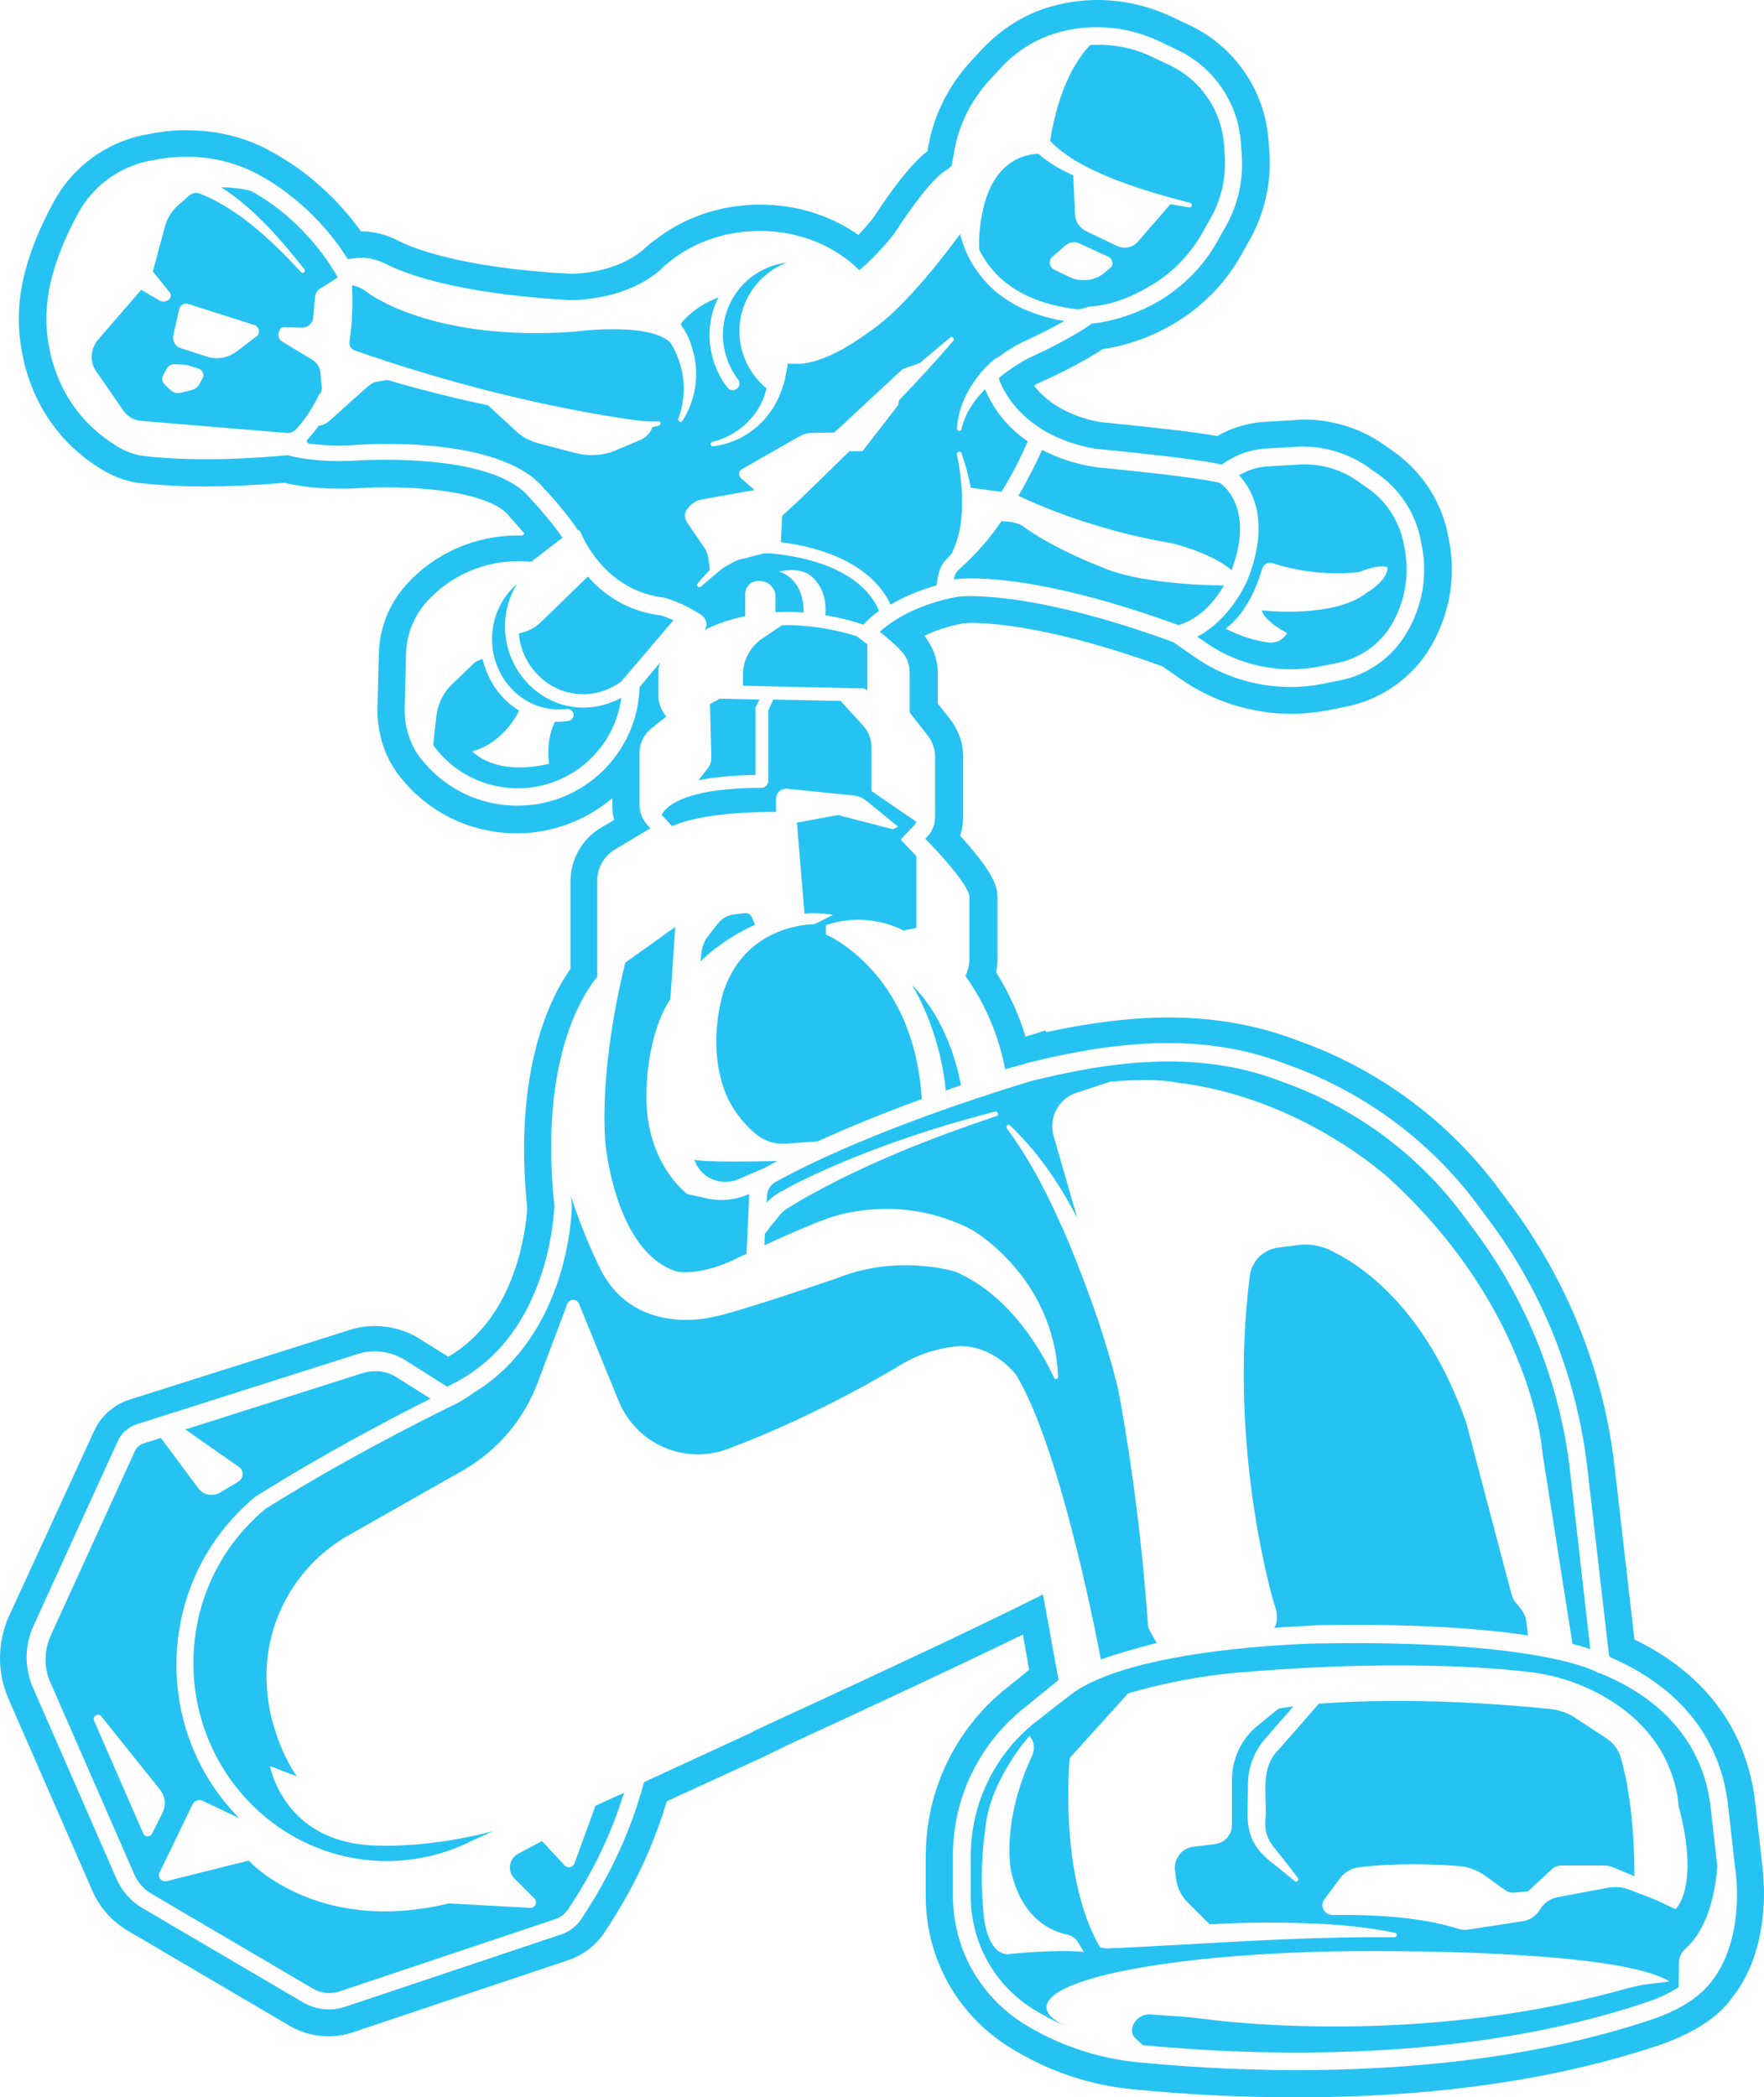 <svg width="1649" height="1960" viewBox="0 0 1649 1960" fill="none" xmlns="http://www.w3.org/2000/svg">
<path d="M542.871 497.5C543.705 500 564.955 552.083 620.371 558.333L621.621 558.75C622.455 558.75 639.121 563.75 655.371 574.583C657.871 576.25 659.955 579.167 660.371 582.5C660.788 585.833 659.538 587.5 658.288 588.75C671.205 582.5 684.121 578.333 696.621 575.833V555C696.621 548.333 702.038 542.917 708.705 542.917H710.371C718.288 542.917 724.955 549.583 724.955 557.5V572.083C734.121 571.667 742.871 571.667 751.205 572.5C751.621 539.583 728.288 534.167 728.288 534.167C745.788 530 755.371 536.25 755.371 536.25C771.621 547.083 772.455 566.25 771.621 575C787.455 577.5 799.955 581.25 807.038 583.75C809.538 580.833 814.538 576.25 821.621 570.833C817.871 560.833 799.538 524.583 719.955 517.083H714.538L691.621 522.917C689.121 523.333 687.038 524.583 684.538 525.833L675.788 530.833C668.705 536.667 662.038 542.5 654.955 548.333C653.288 550 650.371 547.083 652.038 545.417C655.788 540.833 659.538 536.667 663.705 532.5L662.038 521.25C661.205 517.083 659.955 513.333 657.455 510.417L642.038 487.917C639.538 484.167 639.538 479.167 642.455 475.833L643.705 474.167C647.038 470 651.621 467.5 656.621 466.667L705.371 457.917L692.871 447.083C689.955 444.583 690.371 440 693.705 438.333L747.038 407.917C750.788 405.833 754.538 404.583 758.705 404.583L779.955 404.167L843.705 345L859.955 339.167C869.121 331.25 878.705 323.333 888.288 315.417C889.955 313.75 892.871 316.667 891.205 318.333C874.955 337.5 857.871 355.833 840.371 374.167L839.538 378.75L806.205 421.667H794.121C778.705 436.667 763.288 451.667 747.871 466.667C742.455 471.667 736.621 477.083 731.205 482.083L729.955 506.667C803.288 516.25 825.788 550 832.455 565C843.288 558.75 857.455 552.083 875.371 547.083L876.621 539.583C877.871 532.083 881.205 525.417 886.621 520.833C887.455 519.583 889.121 517.917 889.955 516.667C892.871 510.833 894.955 504.167 896.621 497.5C899.955 481.667 899.955 465.417 898.288 449.167C897.455 440.833 896.205 432.5 894.538 424.583C894.121 422.083 897.871 420.833 898.705 423.333C902.455 433.75 905.371 444.583 907.455 455.833L936.205 459.583C948.705 439.583 956.621 421.667 960.788 412.5C944.955 401.667 930.371 386.25 920.788 363.75C910.371 374.167 902.038 386.667 898.705 401.25C898.288 403.75 894.538 402.917 894.538 400.417C895.371 387.917 899.121 375.833 905.371 365C908.705 359.167 912.455 353.75 916.621 348.75V348.333L918.705 346.25C922.038 342.5 925.788 338.75 929.955 335.417C931.205 334.583 932.038 334.167 933.288 333.75C939.955 328.75 947.038 324.167 954.538 320.417L954.955 320C955.371 320 975.788 310.833 994.955 300C960.371 294.167 933.705 280 916.205 257.083C906.621 245 900.788 231.667 897.455 218.75C888.705 230.833 846.205 288.333 812.038 310.417C793.288 324.167 770.371 337.917 748.288 340H736.205C736.205 345 734.121 350.833 733.705 355L731.621 361.667C731.205 363.75 729.955 366.25 729.121 368.333C726.621 374.583 723.288 381.25 718.705 386.667C712.038 396.25 702.455 403.75 692.455 409.167C684.121 413.333 675.788 415.833 666.621 417.083C665.371 417.083 664.538 416.25 664.121 415.417C664.121 414.167 664.955 413.333 665.788 412.917C687.871 407.917 707.038 391.25 714.538 370C714.955 368.333 715.788 365.417 716.621 362.917C701.205 350.417 691.205 330.833 691.205 309.583C691.205 280.417 709.538 255.417 735.371 245.417C701.621 249.583 675.788 278.333 675.788 312.917C675.788 327.917 680.788 342.5 689.955 354.583C692.038 357.5 691.621 361.25 688.705 363.333C687.455 364.167 686.205 364.583 684.955 364.583C682.871 364.583 681.205 363.75 679.955 362.083C669.121 347.917 663.288 330.833 663.288 312.917C663.288 300.417 666.205 288.333 671.621 277.917C652.871 285 641.621 295.833 636.205 302.917C641.205 310 644.955 317.5 647.038 325.417C650.788 337.083 651.621 349.167 649.955 360.833C648.288 372.5 644.121 383.75 637.871 393.333C636.621 395.417 633.288 393.75 634.121 391.25C643.288 366.667 639.538 340.833 626.621 320C605.788 300.417 536.621 310 536.621 310C403.705 319.583 344.121 273.75 344.121 273.75C337.871 268.75 332.455 267.083 329.121 266.667C329.538 278.75 329.955 296.667 327.038 316.667C327.038 317.5 326.621 318.333 326.621 319.583C326.205 322.917 328.288 326.667 331.621 327.5C411.621 355.417 494.538 377.083 578.288 390.417C590.371 392.083 603.288 394.583 615.371 393.75C616.621 393.75 617.455 394.583 617.455 395.833C617.455 397.5 614.538 398.333 609.955 399.167C607.871 404.583 603.705 409.167 598.288 411.25L576.621 420.417C564.538 425.833 550.788 426.667 537.871 423.333L502.871 414.167C495.371 412.083 488.288 408.333 482.871 403.333L456.205 378.75C434.121 374.167 412.038 368.75 389.955 362.917C380.788 360.417 371.205 357.917 362.038 355L352.871 356.667C349.538 357.083 346.621 358.75 343.705 361.25L307.871 393.333C304.955 395.833 301.621 397.5 297.871 397.917C294.538 402.5 291.205 406.667 287.455 410.833C286.205 412.083 287.038 414.167 288.705 414.583C299.121 415.833 313.705 417.083 331.621 415.833C337.038 415.417 466.621 405.833 508.288 456.25C511.621 459.583 530.788 480.417 540.371 495.833C541.205 495 542.038 496.25 542.871 497.5ZM669.121 384.583C668.705 385 668.705 385 669.121 384.583V384.583ZM300.788 362.083L299.538 348.333C299.121 343.333 296.205 338.75 292.038 336.25L263.705 319.167C261.205 317.5 259.955 314.583 260.371 311.667L260.788 310C261.205 307.5 263.288 305.833 265.371 305.833L282.038 306.25C287.871 306.25 292.455 302.083 292.871 296.25L294.538 277.5C294.955 274.167 296.621 271.25 299.538 269.583L315.371 259.583C315.371 259.167 315.371 259.167 315.371 258.75L313.288 255C312.871 254.583 287.455 207.5 234.538 178.333C224.538 175.833 214.538 175 206.621 175C237.455 194.167 264.538 226.25 284.538 251.667C286.205 253.75 283.288 256.25 281.205 254.167L269.121 241.25C249.121 220.833 226.621 200.833 201.205 187.5C196.621 185 191.621 182.917 186.621 180.833C183.288 179.583 179.538 180.417 176.621 182.917L165.371 192.917C160.371 197.5 156.621 203.75 154.538 210.417L142.871 253.75L158.705 273.333C159.955 275 159.955 277.5 158.705 278.75L158.288 279.583C155.788 282.083 152.038 282.5 149.121 280.833L132.038 270.833L91.621 317.5C84.538 325.833 83.705 338.333 89.955 347.083L115.371 383.75C119.121 389.167 125.371 392.917 132.038 393.333L267.871 404.583C270.788 405 274.121 403.75 276.205 401.667C285.788 391.667 292.871 380 298.705 367.917C300.371 367.083 300.788 364.583 300.788 362.083ZM189.538 353.333L186.205 359.167C184.538 362.083 182.038 363.75 179.121 364.583L168.705 367.083C165.788 367.917 162.455 367.083 159.955 365L154.538 360C151.621 357.5 150.788 353.333 152.871 350L155.788 344.583C157.455 341.667 160.371 340 163.705 340.417L172.871 340.833C174.121 340.833 175.371 341.25 176.621 341.667L187.038 345C189.538 346.667 191.205 350.417 189.538 353.333ZM239.538 314.583L220.788 328.75C212.871 334.583 202.871 336.25 193.705 333.333L169.121 325.417C163.705 323.75 160.788 318.333 162.038 312.917L167.455 289.167C168.288 285 172.455 282.917 176.205 284.167L237.871 303.75C242.455 305.417 243.705 311.667 239.538 314.583ZM661.621 717.917C664.121 715 664.955 711.25 664.955 707.5L663.705 657.917L672.871 652.917L709.955 653.75L706.205 661.25V724.167C685.371 724.583 667.455 726.25 652.871 729.167L661.621 717.917ZM807.455 643.333L694.538 640.833V630.417C694.538 617.083 701.205 604.583 712.038 597.083L731.205 584.167C762.038 583.75 788.288 590.417 800.788 594.583L805.788 598.333C807.455 599.583 809.121 600.833 810.788 602.083V645L807.455 643.333ZM852.455 920.417C884.538 952.083 895.371 997.917 898.288 1014.17C893.288 1015.83 888.705 1017.5 884.121 1019.17C878.288 960 852.455 920.417 852.455 920.417ZM925.371 249.167C942.871 271.667 970.788 285 1008.29 289.167L1013.29 287.917L1017.87 286.667C1038.7 285 1056.62 278.333 1074.54 267.5L1075.37 267.083C1096.2 255 1112.87 237.5 1124.54 216.667L1132.04 203.333C1142.04 185.417 1146.2 165.417 1144.95 145L1144.12 134.167C1141.62 103.333 1122.87 75.417 1094.95 61.667L1078.29 53.75C1059.95 44.583 1039.54 40.833 1019.12 42.083C1008.29 53.333 989.955 79.167 981.621 131.667C1009.95 162.083 1075.79 180 1112.45 189.583C1114.95 190 1114.54 194.167 1111.62 193.75C1105.79 192.917 1099.95 191.667 1094.12 190.833L1063.7 225.833C1059.12 231.25 1051.2 232.917 1044.54 230L1014.95 215.833C1009.12 212.917 1005.37 207.083 1004.95 200.833L1003.29 163.75C999.955 162.5 997.038 160.833 993.705 159.167C989.955 157.5 979.121 151.25 970.788 143.75C955.788 144.167 926.621 152.083 917.871 201.25C917.871 201.25 914.538 215.417 915.371 233.333C918.288 238.75 921.205 244.167 925.371 249.167ZM983.705 240L996.205 229.167C999.955 226.25 1004.95 225.417 1009.12 227.5L1036.2 240C1040.37 242.083 1041.2 247.5 1037.87 250.417L1032.87 254.583C1023.7 262.5 1010.37 264.167 999.538 258.75L984.955 251.667C980.788 249.167 979.955 243.333 983.705 240ZM545.371 661.25C557.871 661.25 569.955 657.917 580.788 652.083C574.538 699.583 533.705 736.667 484.121 736.667C453.288 736.667 424.538 722.5 405.788 697.5C405.371 697.083 405.371 696.667 404.955 696.25L407.871 669.583C409.121 658.333 414.121 647.5 422.455 639.583L442.455 620.417C444.955 617.917 447.871 616.667 451.205 615.833C455.788 636.25 468.288 653.75 485.371 664.167C480.371 673.75 466.621 695.417 441.621 702.083C441.621 702.083 461.621 725.833 513.288 713.75C513.288 713.75 509.538 693.333 518.705 674.583C519.538 674.583 520.788 674.583 521.621 674.583C524.955 674.583 528.288 674.167 531.205 673.75C534.121 673.333 536.621 670.417 536.205 667.5C535.788 664.583 532.871 662.083 529.955 662.5C527.455 662.917 524.538 662.917 521.621 662.917C487.871 662.917 459.955 633.333 459.955 597.083C459.955 577.083 468.705 558.333 483.288 545.833C475.788 557.5 472.038 571.667 472.038 585.833C472.455 627.5 505.371 661.25 545.371 661.25ZM1101.62 584.167C959.955 532.5 896.621 540.833 893.705 541.25C893.288 541.25 892.871 541.667 892.038 541.667V540.417C892.455 537.083 894.121 534.167 896.621 532.083C912.038 518.333 925.371 502.917 936.205 487.083C947.871 487.083 954.955 490.833 954.955 490.833C984.538 512.917 1029.95 530 1029.95 530C1063.7 545 1124.95 547.083 1144.12 547.083C1137.04 559.583 1122.45 578.333 1101.62 584.167ZM952.038 463.333C962.455 445.417 969.955 430 974.121 420.417C999.538 433.75 1023.29 436.25 1024.95 436.667C1116.62 445.417 1137.04 450.417 1140.37 451.25C1144.95 454.167 1172.45 476.667 1151.2 532.917C1133.7 517.083 1096.62 507.917 1096.62 507.917C1022.87 495.417 969.538 471.667 952.038 463.333ZM1165.79 542.917C1164.95 544.583 1149.95 579.167 1119.12 595L1128.29 601.25C1158.7 622.083 1197.04 630 1233.29 622.917L1249.95 619.583C1271.2 615.417 1289.95 602.083 1300.79 583.75C1313.7 562.083 1317.87 536.25 1312.87 511.667L1312.04 507.083C1307.45 485.833 1295.37 467.5 1277.45 455.417L1267.87 448.75C1252.04 437.917 1232.87 432.917 1214.12 434.167L1185.37 435.833C1175.79 436.25 1166.62 439.167 1158.29 444.167C1170.37 457.083 1188.29 487.5 1165.79 542.917ZM1189.54 526.25C1232.45 540.417 1270.37 534.583 1270.37 534.583C1292.87 525.833 1297.04 530.417 1297.04 530.417C1297.04 542.917 1277.87 553.75 1277.87 553.75C1247.04 578.333 1179.54 570.417 1179.54 570.417C1182.45 581.25 1203.29 591.667 1203.29 591.667C1199.54 597.917 1192.87 601.25 1185.79 600.417C1164.95 597.917 1145.79 587.5 1145.79 587.5C1166.2 572.083 1176.2 544.583 1179.95 531.25C1181.2 527.5 1185.37 525 1189.54 526.25ZM537.038 1741.25C535.788 1745 530.788 1746.25 527.871 1743.33L506.621 1720.42L484.121 1732.5C475.788 1737.08 474.121 1748.33 480.788 1755.42L499.538 1774.17C502.871 1777.5 500.371 1782.92 495.788 1782.92L419.538 1778.75C295.788 1808.75 232.455 1738.75 232.455 1738.75L155.788 1757.92C151.205 1759.17 147.038 1754.17 149.121 1750L179.955 1686.25C181.621 1682.5 186.205 1681.25 189.538 1682.92L223.705 1699.17C187.455 1662.5 164.955 1612.08 164.955 1555.83C164.955 1494.17 192.038 1437.08 239.121 1398.33L239.955 1397.92C240.788 1397.5 304.538 1356.25 402.455 1307.08L370.788 1287.08C361.621 1281.25 350.371 1280 339.955 1282.92L173.288 1335.83L223.288 1370.83C228.288 1374.17 227.871 1381.25 222.871 1384.58L205.371 1395C198.705 1398.75 189.955 1397.08 185.371 1390.83L150.371 1343.75L134.538 1348.75C130.788 1350 127.871 1352.5 126.205 1355.83L47.455 1528.33C41.205 1542.08 40.788 1558.33 47.038 1572.08L125.371 1751.25C128.705 1759.17 134.538 1765.83 142.038 1770L292.455 1858.33C299.955 1862.92 309.538 1863.75 317.871 1860.83L519.538 1793.33C524.121 1791.67 527.871 1788.75 530.788 1784.58C541.205 1769.17 566.621 1730 583.288 1675.42L556.621 1687.5L537.038 1741.25ZM133.705 1712.92L87.871 1607.92C86.205 1603.75 91.621 1600.42 94.538 1603.75L149.955 1672.92C154.538 1678.75 155.371 1687.08 152.038 1693.75C149.121 1699.58 145.371 1707.08 142.455 1712.92C140.788 1717.08 135.371 1717.08 133.705 1712.92ZM1029.12 1550.83C1022.45 1515.83 989.538 1350.42 949.955 1285C949.955 1285 930.371 1257.92 897.455 1257.92C897.455 1257.92 868.288 1258.75 839.955 1276.67C839.955 1276.67 766.205 1322.08 679.955 1354.17C639.538 1369.17 594.538 1349.17 578.288 1309.17L541.205 1218.33C539.121 1213.33 532.455 1213.75 530.371 1218.33L502.455 1292.5C489.538 1326.67 465.371 1355 434.121 1373.33L325.371 1435C278.705 1461.67 249.538 1511.25 249.121 1565C249.121 1579.58 250.788 1594.17 254.538 1608.33C258.705 1623.33 265.371 1642.5 277.455 1660L252.455 1650.42C252.455 1650.42 263.705 1715 338.288 1723.75C338.288 1723.75 387.455 1730.42 460.788 1711.25L439.955 1720.83C415.371 1732.92 389.121 1739.17 361.621 1739.17C262.038 1739.17 180.788 1656.25 180.788 1554.17C180.788 1497.92 205.371 1445.42 248.288 1410C254.121 1406.25 322.871 1362.5 425.788 1312.08C429.538 1310.42 433.288 1307.92 436.621 1305.83L442.038 1302.08C531.621 1247.92 534.538 1132.5 534.538 1127.5V1127.08V1126.67C534.121 1123.75 534.121 1120.83 533.705 1117.92C544.955 1152.92 559.538 1182.5 559.538 1182.5C590.788 1250.42 665.788 1230.83 665.788 1230.83C689.121 1226.67 783.288 1194.17 783.288 1194.17C839.538 1171.67 892.871 1188.33 892.871 1188.33C945.788 1210.83 975.371 1266.25 985.371 1287.5C986.205 1289.58 989.121 1288.75 989.121 1286.67C985.371 1193.33 909.121 1149.58 909.121 1149.58C839.121 1112.5 773.288 1138.75 773.288 1138.75C758.288 1144.17 734.121 1154.58 714.538 1163.75L714.955 1152.92C718.288 1149.58 720.788 1144.58 723.705 1142.08L728.288 1136.25C731.205 1132.5 733.705 1130.42 738.288 1127.92C744.538 1124.17 751.621 1119.58 758.288 1116.25C813.288 1085.83 872.038 1062.92 931.621 1042.92C932.871 1042.5 933.288 1041.67 932.871 1040.42C932.455 1039.17 931.621 1038.75 930.371 1038.75C869.121 1054.58 808.288 1075 751.205 1102.5C744.121 1105.83 736.621 1110 729.955 1113.75C725.371 1115.83 720.371 1120 716.621 1123.75L717.038 1117.08C717.455 1111.67 720.371 1107.08 724.955 1104.58C750.371 1090.42 824.121 1052.92 963.288 1010.42C1036.62 992.083 1118.7 980.417 1196.2 1010L1207.45 1014.17C1270.37 1038.33 1325.37 1079.58 1365.79 1132.92L1376.62 1147.5C1427.04 1214.17 1458.7 1293.33 1467.87 1376.25L1486.62 1541.25C1482.45 1539.58 1476.62 1537.92 1469.95 1536.25L1442.04 1358.75C1442.04 1358.75 1434.54 1226.67 1299.54 1102.08C1299.54 1102.08 1217.45 1025.42 1099.95 1011.67C1099.95 1011.67 1083.29 1007.08 1037.87 1010.83L1006.2 1021.25C989.538 1026.67 979.955 1044.58 984.955 1061.67L1007.04 1138.33C990.371 1105.83 969.955 1076.25 944.121 1051.67C943.288 1051.25 942.455 1050.83 941.621 1051.67C940.788 1052.5 940.371 1053.75 941.205 1054.58C965.371 1087.08 983.288 1124.17 999.121 1161.25C1014.54 1198.75 1028.7 1237.08 1039.54 1276.25C1041.62 1284.58 1045.37 1297.08 1046.62 1305.42C1059.54 1376.67 1068.29 1448.75 1073.29 1520.83L1074.12 1522.5L1081.2 1535.42C1063.7 1540 1045.37 1545 1029.12 1550.83ZM1191.2 1521.25C1194.12 1516.25 1194.95 1509.17 1191.2 1499.17C1191.2 1499.17 1147.45 1356.25 1168.29 1192.5C1169.95 1178.33 1181.2 1167.5 1195.37 1165.83L1214.95 1163.33C1223.7 1162.5 1232.45 1163.75 1240.79 1167.08C1268.7 1179.58 1332.04 1219.17 1370.79 1330L1412.87 1489.58C1413.7 1492.92 1415.37 1495.83 1417.45 1498.33L1421.62 1503.33C1424.54 1507.08 1426.62 1511.67 1427.04 1516.67L1428.29 1528.33C1387.04 1522.08 1324.54 1517.08 1231.62 1518.75C1229.12 1519.17 1213.7 1519.58 1191.2 1521.25ZM1647.45 1743.75L1640.79 1684.58C1635.37 1636.67 1611.2 1572.5 1527.87 1532.08L1509.54 1372.5C1499.54 1282.08 1464.95 1195.42 1409.95 1122.92L1399.12 1108.33C1353.7 1048.33 1292.45 1002.5 1222.45 975.833L1211.2 971.667C1174.95 957.917 1134.95 950.833 1092.45 950.833C1057.45 950.833 1020.79 955.417 977.871 964.583L977.455 962.917L958.705 968.75C953.288 951.25 944.955 930.417 931.205 908.75C932.038 904.583 932.455 900.417 932.455 896.25V837.917L932.038 834.167V832.917C930.371 824.167 924.955 811.25 897.455 780.833C899.538 775 900.371 769.167 900.371 762.917V707.083C900.371 694.167 895.788 681.667 887.871 671.667L876.621 657.5V629.167C876.621 616.25 872.038 604.167 864.121 594.167C873.288 589.583 885.371 585.417 900.371 582.5C901.621 582.5 904.121 582.083 908.288 582.083C928.288 582.083 985.788 586.25 1086.2 622.5L1104.95 635.417C1134.54 655.833 1170.79 667.083 1207.04 667.083C1218.7 667.083 1230.37 665.833 1241.62 663.75L1258.29 660.417C1291.2 653.75 1319.95 633.75 1337.04 605C1355.37 574.167 1361.62 537.917 1354.12 502.917L1353.29 498.333C1346.62 466.667 1327.87 439.167 1301.2 420.833L1291.62 414.167C1270.79 400 1244.95 392.083 1219.54 392.083C1217.04 392.083 1214.54 392.083 1211.62 392.5L1182.87 394.167C1167.04 395 1151.62 399.583 1137.87 407.5C1117.04 403.75 1080.79 399.583 1029.95 394.583C1029.54 394.583 1008.7 392.083 988.288 379.583C987.871 379.583 987.455 379.167 987.455 379.167C979.121 373.75 972.038 367.5 966.621 360.417C968.705 359.167 970.788 357.917 972.871 357.083C980.371 353.75 1009.54 340.417 1030.79 326.25C1053.7 322.917 1075.79 315 1095.79 303.333L1096.62 302.917C1123.7 287.083 1146.2 264.167 1161.2 236.667L1168.7 223.333C1182.45 198.333 1188.7 170 1186.62 141.667L1185.79 130.833C1182.45 85 1154.54 44.167 1113.29 24.167L1096.62 16.25C1074.95 5.833 1050.79 0 1026.2 0C1012.87 0 999.538 1.667 986.621 5C959.955 11.667 936.205 26.25 916.621 47.5L906.621 58.333C885.371 81.667 871.621 110.417 867.038 141.25C857.038 148.75 841.621 165 816.205 203.75C814.538 205.833 809.538 212.083 802.455 219.583C776.621 201.25 744.538 191.25 710.371 191.25C674.121 191.25 639.538 202.917 612.455 224.167L607.455 227.917C604.955 230 602.871 232.083 600.371 234.167C575.371 254.583 540.788 255.833 533.705 255.833C533.288 255.833 532.871 255.833 532.455 255.833C427.038 250 382.455 230.417 371.621 224.583C361.205 219.167 349.538 216.25 337.871 216.25H337.455C322.871 195.833 295.788 164.583 253.705 141.667C229.955 128.333 202.455 121.667 174.121 121.667C162.455 121.667 150.371 122.917 138.705 125.417L133.705 126.25C98.288 133.75 67.871 156.25 50.371 188.333C36.621 213.333 19.954 250.833 17.871 287.917C17.038 297.5 12.038 388.333 95.788 439.167C107.038 445.833 119.538 450.417 132.455 451.667C144.121 452.917 164.121 454.583 191.621 454.583C214.955 454.583 239.955 453.333 266.205 451.25C275.371 453.333 292.455 456.667 315.788 456.667C321.621 456.667 327.871 456.667 334.121 456.25C334.121 456.25 344.538 455.417 360.788 455.417C418.288 455.417 462.455 465.417 475.371 481.667L476.621 483.333C480.371 487.083 485.371 492.917 490.371 498.75L488.288 500.417C486.621 500.417 484.955 500.417 483.705 500.417C444.121 500.417 406.205 517.083 379.955 546.25C363.705 564.167 354.538 587.083 354.121 611.667L352.871 662.083C352.455 684.167 359.121 705.833 371.621 722.917C398.288 758.333 438.705 778.75 483.288 778.75C517.038 778.75 548.288 766.25 572.455 745.833V753.333C572.455 757.5 572.871 762.083 574.121 766.25L562.038 773.333C544.121 783.75 533.288 803.333 533.288 823.75V905.417C514.955 931.25 479.538 999.167 492.871 1129.17C492.455 1136.25 490.371 1160.83 480.371 1189.17C467.455 1225.42 446.621 1251.67 419.121 1267.92L392.455 1251.25C379.955 1243.33 365.371 1239.17 350.371 1239.17C342.455 1239.17 334.121 1240.42 326.621 1242.92L121.205 1307.92C106.621 1312.5 94.121 1323.33 87.871 1337.5L8.705 1509.58C-2.545 1534.17 -2.962 1562.5 7.871 1587.5L86.205 1766.67C93.288 1782.92 104.955 1795.83 119.955 1804.58L270.371 1892.92C281.621 1899.58 294.121 1902.92 307.038 1902.92C314.955 1902.92 322.455 1901.67 329.955 1899.17L531.621 1831.67C544.955 1827.08 556.621 1818.33 564.538 1806.67C575.788 1789.58 604.955 1745.42 623.288 1683.33L714.955 1641.25L736.205 1630.83C808.705 1597.5 895.371 1557.08 956.205 1527.5L962.038 1560.42L939.955 1578.33C892.455 1616.67 865.371 1673.75 865.371 1735V1772.08C865.371 1829.58 894.538 1882.5 943.288 1912.92C978.288 1935 1018.29 1948.75 1059.54 1952.5C1109.95 1957.5 1161.2 1960 1211.62 1960C1341.62 1960 1456.62 1943.33 1553.29 1910.42C1559.12 1908.33 1580.37 1900.83 1597.87 1887.92C1605.37 1882.5 1612.04 1876.25 1617.45 1869.17L1623.7 1860.83C1655.79 1814.58 1648.7 1753.33 1647.45 1743.75ZM1583.7 1867.5C1568.7 1878.75 1549.54 1885.42 1545.79 1886.67C1434.95 1924.17 1313.29 1934.58 1212.04 1934.58C1152.87 1934.58 1101.2 1930.83 1062.45 1927.08C1025.37 1923.33 988.705 1910.83 957.038 1891.25C915.371 1865 890.788 1820.42 890.788 1771.25V1734.17C890.788 1680.83 914.538 1630.83 956.205 1597.08L989.538 1570L974.955 1490C909.955 1522.92 790.788 1577.92 704.121 1617.92V1618.33L602.038 1665.42C584.955 1730 554.955 1775.42 543.705 1792.92C539.121 1800 532.038 1805.42 524.121 1807.92L322.455 1875.42C309.538 1879.58 295.371 1878.33 283.288 1871.25L132.871 1782.92C122.455 1776.67 114.121 1767.5 109.121 1756.25L30.788 1577.08C22.871 1558.75 22.871 1537.92 31.204 1519.58L109.955 1347.08C113.288 1339.58 119.955 1333.33 128.288 1330.83L334.121 1265.42C349.121 1260.42 365.788 1262.92 379.121 1271.25L417.871 1295.83C457.871 1277.5 487.038 1244.17 504.121 1196.67C516.621 1162.08 517.871 1131.25 518.288 1127.5C503.288 987.917 547.038 926.25 558.288 912.917V822.917C558.288 811.25 564.538 800 574.955 793.75L607.871 774.167L605.371 771.25C600.371 765.833 597.871 759.167 597.871 752.083V703.333C597.871 694.583 602.038 686.25 608.705 680.833L622.871 669.583C618.288 664.167 615.371 657.083 615.371 650V628.75C615.371 625.417 615.788 622.083 617.038 619.167L597.871 642.083C596.205 703.333 545.788 752.917 483.705 752.917C447.455 752.917 414.121 736.25 392.038 707.083C382.871 694.583 377.871 678.333 378.288 661.667L379.538 611.25C379.955 592.917 387.038 575.417 399.121 562.083C423.705 535 459.955 521.25 496.621 525L525.788 502.5C518.288 490.833 502.038 472.5 495.371 465.417L494.955 465C459.121 421.25 333.705 430.417 332.455 430.417C297.871 432.5 274.955 427.083 268.705 425.417C200.788 431.667 156.205 428.75 135.788 426.25C126.621 425.417 117.455 422.083 109.538 417.083C36.205 372.5 43.288 292.083 43.705 288.75C45.371 256.667 60.371 222.5 72.871 199.583C86.621 174.167 110.788 156.25 139.121 150.417L144.121 149.583C177.871 142.5 212.871 147.5 242.038 163.333C289.955 189.583 316.621 228.333 324.955 242.083L332.455 241.25C342.038 240 351.205 242.083 359.955 246.25C375.788 254.583 423.705 274.167 531.621 280.417C532.038 280.417 581.621 282.5 617.038 252.5C619.121 250.417 621.205 248.333 623.288 246.667L627.455 243.333C650.371 225.417 679.538 215.833 710.371 215.833C746.205 215.833 779.955 229.167 803.288 252.5C820.788 237.917 834.538 220 836.205 217.917C852.038 193.333 873.288 164.583 885.788 158.333L889.538 155L891.205 146.25C894.955 119.583 906.621 95 924.538 75.417L934.538 64.583C950.371 47.083 970.371 35 992.038 29.583C1022.87 21.667 1055.79 25 1084.95 39.167L1101.62 47.083C1134.95 63.333 1157.45 96.25 1159.95 133.333L1160.79 144.167C1162.45 167.917 1157.45 191.25 1145.79 211.667L1138.29 225C1125.37 248.333 1106.2 267.917 1082.87 281.667L1082.04 282.083C1063.29 292.917 1042.04 300 1020.37 302.5L1019.95 302.917C998.705 317.917 964.538 333.333 960.788 335C950.788 340.417 941.621 346.667 933.705 353.333L934.538 356.25C943.288 377.083 958.288 391.25 973.705 400.833L974.121 401.25C999.538 416.667 1025.79 419.583 1026.2 419.583C1103.29 427.083 1131.62 431.667 1142.04 434.167C1154.12 425.417 1168.29 420 1183.7 419.167L1212.45 417.5C1234.95 416.25 1257.87 422.5 1276.62 435L1286.2 441.667C1307.87 456.25 1322.45 478.333 1327.87 503.333L1328.7 507.917C1334.95 536.667 1329.95 566.667 1314.54 592.083C1301.2 614.583 1278.29 630.833 1252.45 635.833L1235.79 639.167C1195.37 647.083 1152.45 638.333 1118.29 615L1096.62 600C958.705 549.583 896.205 557.5 895.788 557.5C854.955 565 832.038 581.667 822.455 590.417C830.788 597.083 837.455 602.917 842.038 607.917C847.455 613.333 850.371 620.833 850.371 628.75V665.833L867.038 687.083C871.621 692.917 874.121 700 874.121 707.083V762.917C874.121 770 871.621 777.083 866.621 782.083L864.955 783.75C899.955 820 905.371 832.917 906.205 837.083V838.75V895.833C906.205 901.25 904.955 907.083 902.455 912.083C927.455 946.667 936.621 982.5 939.538 999.167C945.788 997.5 952.038 995.833 958.288 994.167C959.121 993.75 959.538 993.75 960.371 993.333C1035.79 974.583 1120.79 962.917 1201.62 994.167L1212.87 998.333C1278.7 1023.75 1336.2 1066.67 1378.7 1122.5L1389.54 1137.08C1442.04 1206.25 1474.54 1287.92 1484.12 1374.17L1504.12 1547.08L1505.37 1548.75C1587.45 1584.17 1610.37 1643.33 1615.37 1686.67L1622.04 1746.25C1623.29 1751.67 1633.7 1830.83 1583.7 1867.5ZM1497.04 1564.17L1496.2 1563.75C1494.95 1563.75 1493.7 1563.33 1492.45 1562.5C1491.62 1562.08 1439.54 1532.08 1231.62 1535.83C1229.95 1535.83 1055.37 1539.17 998.705 1585.42C997.455 1586.25 966.621 1610.42 966.621 1610.42C929.121 1640.83 907.455 1686.25 907.455 1734.58V1771.67C907.455 1815 929.121 1854.58 965.788 1877.5C975.371 1883.33 985.371 1888.75 995.788 1893.33C984.538 1887.92 978.288 1882.08 978.288 1875.83C978.288 1846.67 1113.7 1823.33 1280.37 1823.33C1419.54 1823.33 1528.29 1832.08 1560.79 1851.67L1540.79 1854.17C1534.54 1855 1528.29 1856.25 1522.04 1857.92C1340.79 1909.17 1165.79 1892.08 1124.95 1886.67C1118.29 1885.83 1111.2 1885 1104.54 1884.58L1075.37 1882.5C1067.04 1882.08 1059.95 1887.5 1058.29 1895.83C1057.87 1899.17 1058.7 1902.5 1061.2 1904.58L1068.29 1911.25C1173.29 1921.25 1369.54 1928.75 1539.95 1870.83C1547.87 1868.33 1559.54 1863.33 1569.12 1857.08L1569.54 1833.75C1569.54 1828.75 1572.04 1824.17 1575.79 1820.83C1598.7 1800.42 1604.12 1761.67 1605.37 1744.17L1599.12 1689.17C1594.95 1650 1573.29 1595.83 1497.04 1564.17ZM942.038 1826.25C922.038 1825.83 919.538 1789.17 919.538 1789.17C914.955 1745 920.788 1712.08 920.788 1712.08C923.705 1664.58 962.455 1622.08 962.455 1622.08L963.288 1623.33C967.038 1628.33 967.455 1634.58 964.955 1640.42C935.788 1702.5 944.955 1747.5 944.955 1747.5C954.955 1794.58 984.955 1805.42 997.871 1807.92C1001.62 1808.75 1005.37 1811.25 1007.45 1814.58L1013.29 1824.17C987.871 1821.25 942.038 1826.25 942.038 1826.25ZM1566.2 1784.17L1547.87 1775.42L1522.87 1765.83C1516.62 1763.33 1509.54 1762.92 1502.87 1764.17L1456.2 1772.92C1449.12 1774.17 1443.29 1778.33 1439.54 1784.58C1435.79 1790.42 1429.95 1794.58 1423.29 1795.42L1371.62 1803.33C1368.7 1803.75 1366.2 1803.33 1363.29 1802.5C1324.54 1790 1273.29 1789.17 1245.79 1789.58C1237.87 1789.58 1233.29 1780.83 1238.29 1774.58L1252.87 1755C1257.04 1749.58 1263.29 1745.83 1270.37 1745C1303.29 1740.83 1342.04 1742.08 1362.45 1743.75C1371.62 1744.17 1380.79 1747.5 1388.29 1752.92L1407.45 1766.67C1409.54 1767.92 1412.04 1768.75 1414.54 1768.75L1428.29 1767.5L1450.79 1746.67C1453.29 1744.58 1456.2 1743.33 1459.54 1743.33H1498.7C1502.04 1743.33 1504.95 1743.75 1507.87 1745L1527.87 1753.33C1527.87 1696.67 1520.37 1660.83 1515.37 1643.33C1513.29 1635.42 1508.29 1628.75 1501.2 1624.17L1473.29 1605.83C1466.2 1600.83 1457.45 1597.92 1449.12 1597.08C1346.2 1586.67 1273.29 1589.17 1232.87 1592.08C1222.87 1603.75 1198.7 1631.25 1193.7 1636.67C1179.54 1652.08 1183.29 1673.33 1183.29 1692.5C1183.29 1700 1181.62 1707.92 1184.54 1715C1186.2 1721.67 1193.29 1729.17 1197.45 1734.58C1202.87 1741.25 1208.29 1748.33 1213.29 1755C1214.95 1756.67 1212.04 1759.58 1210.37 1757.92C1203.7 1752.5 1197.04 1747.08 1190.37 1741.67C1172.45 1728.33 1165.79 1715 1166.2 1692.92C1166.2 1684.17 1166.62 1675.83 1166.62 1667.08C1166.62 1652.5 1172.04 1637.5 1181.62 1626.25C1184.95 1622.08 1198.29 1607.08 1209.12 1594.58C1199.95 1595.83 1195.37 1596.67 1195.37 1596.67L1175.79 1612.5C1160.37 1625 1151.62 1643.75 1151.62 1663.33V1705.42C1151.62 1714.58 1144.95 1722.08 1135.79 1723.33L1115.37 1725.83C1104.95 1727.08 1097.45 1736.67 1098.29 1747.08L1099.12 1753.75C1099.95 1763.33 1104.12 1772.08 1111.2 1778.75L1130.79 1798.33C1165.79 1796.25 1200.79 1796.25 1236.2 1797.92C1259.12 1799.17 1281.62 1801.67 1304.12 1806.25C1305.37 1806.67 1305.79 1807.5 1305.79 1808.75C1305.37 1809.58 1304.54 1810.42 1303.7 1810.42C1238.7 1809.58 1166.62 1813.75 1101.2 1817.5C1078.7 1818.75 1056.2 1820 1033.7 1820.83C1032.45 1820.83 1031.2 1820.42 1030.37 1820C1029.12 1820 1028.7 1820.42 1028.7 1820.42C989.121 1753.33 999.955 1642.92 999.955 1642.92L1054.54 1582.5C1113.7 1565 1164.54 1562.5 1164.54 1562.5C1322.87 1549.17 1421.62 1561.67 1421.62 1561.67C1494.95 1567.5 1533.7 1611.67 1533.7 1611.67C1567.87 1645.83 1569.12 1687.5 1569.12 1687.5C1589.54 1764.17 1566.2 1784.17 1566.2 1784.17ZM705.788 864.167C683.705 874.167 667.038 886.667 654.955 898.333L655.371 892.917C655.788 886.25 657.871 879.583 662.455 874.167L671.205 862.917C674.955 858.333 679.955 855.417 685.788 854.583L696.205 853.333C699.121 852.917 701.621 854.583 702.871 857.083L705.788 864.167ZM726.621 1085C722.871 1087.08 719.538 1088.75 716.621 1090.42C716.205 1090.83 715.788 1090.83 715.371 1091.25C708.288 1094.17 697.871 1098.75 689.955 1102.08C674.955 1108.33 657.455 1102.08 650.371 1087.08C649.538 1085 649.121 1083.75 649.121 1083.75C658.288 1086.25 705.788 1085.42 726.621 1085ZM629.538 579.583L581.621 635.833V636.25C571.205 644.167 558.705 648.75 545.371 648.75C513.705 648.75 487.871 623.75 484.955 592.083L489.121 590.833C495.371 589.167 501.205 585.833 505.788 581.25L549.538 538.75C563.705 555 585.788 571.25 617.455 575C619.121 575.417 623.705 577.083 629.538 579.583ZM628.288 772.083L618.705 761.667C619.121 760 620.371 758.333 622.038 756.667C629.121 749.167 649.955 736.25 712.038 736.25C714.955 736.25 717.038 734.167 717.871 731.667C718.288 730.833 718.288 730 718.288 729.167V663.75L722.871 653.75L785.788 655L807.038 678.333C812.038 683.75 814.538 690.833 814.538 697.917V739.167L856.621 767.917C856.205 769.167 855.371 770.417 854.538 771.25L842.038 784.583L847.455 790.417C850.788 793.75 853.705 797.083 856.621 800V867.083L844.538 869.583C844.538 869.583 812.455 850.833 772.038 864.583V873.333C772.038 873.333 854.538 907.5 861.621 1027.08C820.371 1042.08 788.288 1055.83 764.121 1066.67L734.538 1068.75C724.955 1069.58 715.371 1066.67 707.455 1060.42C688.288 1045.42 679.538 1024.58 679.538 1024.58C658.705 976.25 677.038 924.583 677.038 924.583C699.121 862.5 761.205 863.75 761.205 863.75L778.705 855C769.955 853.333 760.371 852.917 752.038 853.75L744.955 768.75L783.288 761.667L834.955 775L839.538 772.5L810.371 748.75C806.621 745.833 802.455 743.75 797.455 743.333L735.788 737.083C729.955 736.667 725.371 740.833 725.371 746.667V758.75C665.788 758.75 639.538 767.083 628.288 772.083ZM565.788 1066.67C561.205 1000.83 578.288 924.167 584.538 899.583L631.205 866.25L626.621 933.75C605.788 964.583 604.538 1014.17 604.538 1014.17C599.955 1085 642.455 1115.83 642.455 1115.83L661.205 1120C672.455 1122.5 684.121 1121.67 694.955 1117.92L700.371 1115.83V1116.25L697.871 1171.67C688.705 1175.83 682.871 1178.75 682.871 1178.75C651.621 1192.5 632.871 1188.33 632.871 1188.33C574.121 1170 565.788 1066.67 565.788 1066.67Z" fill="#26C3F2"/>
</svg>
